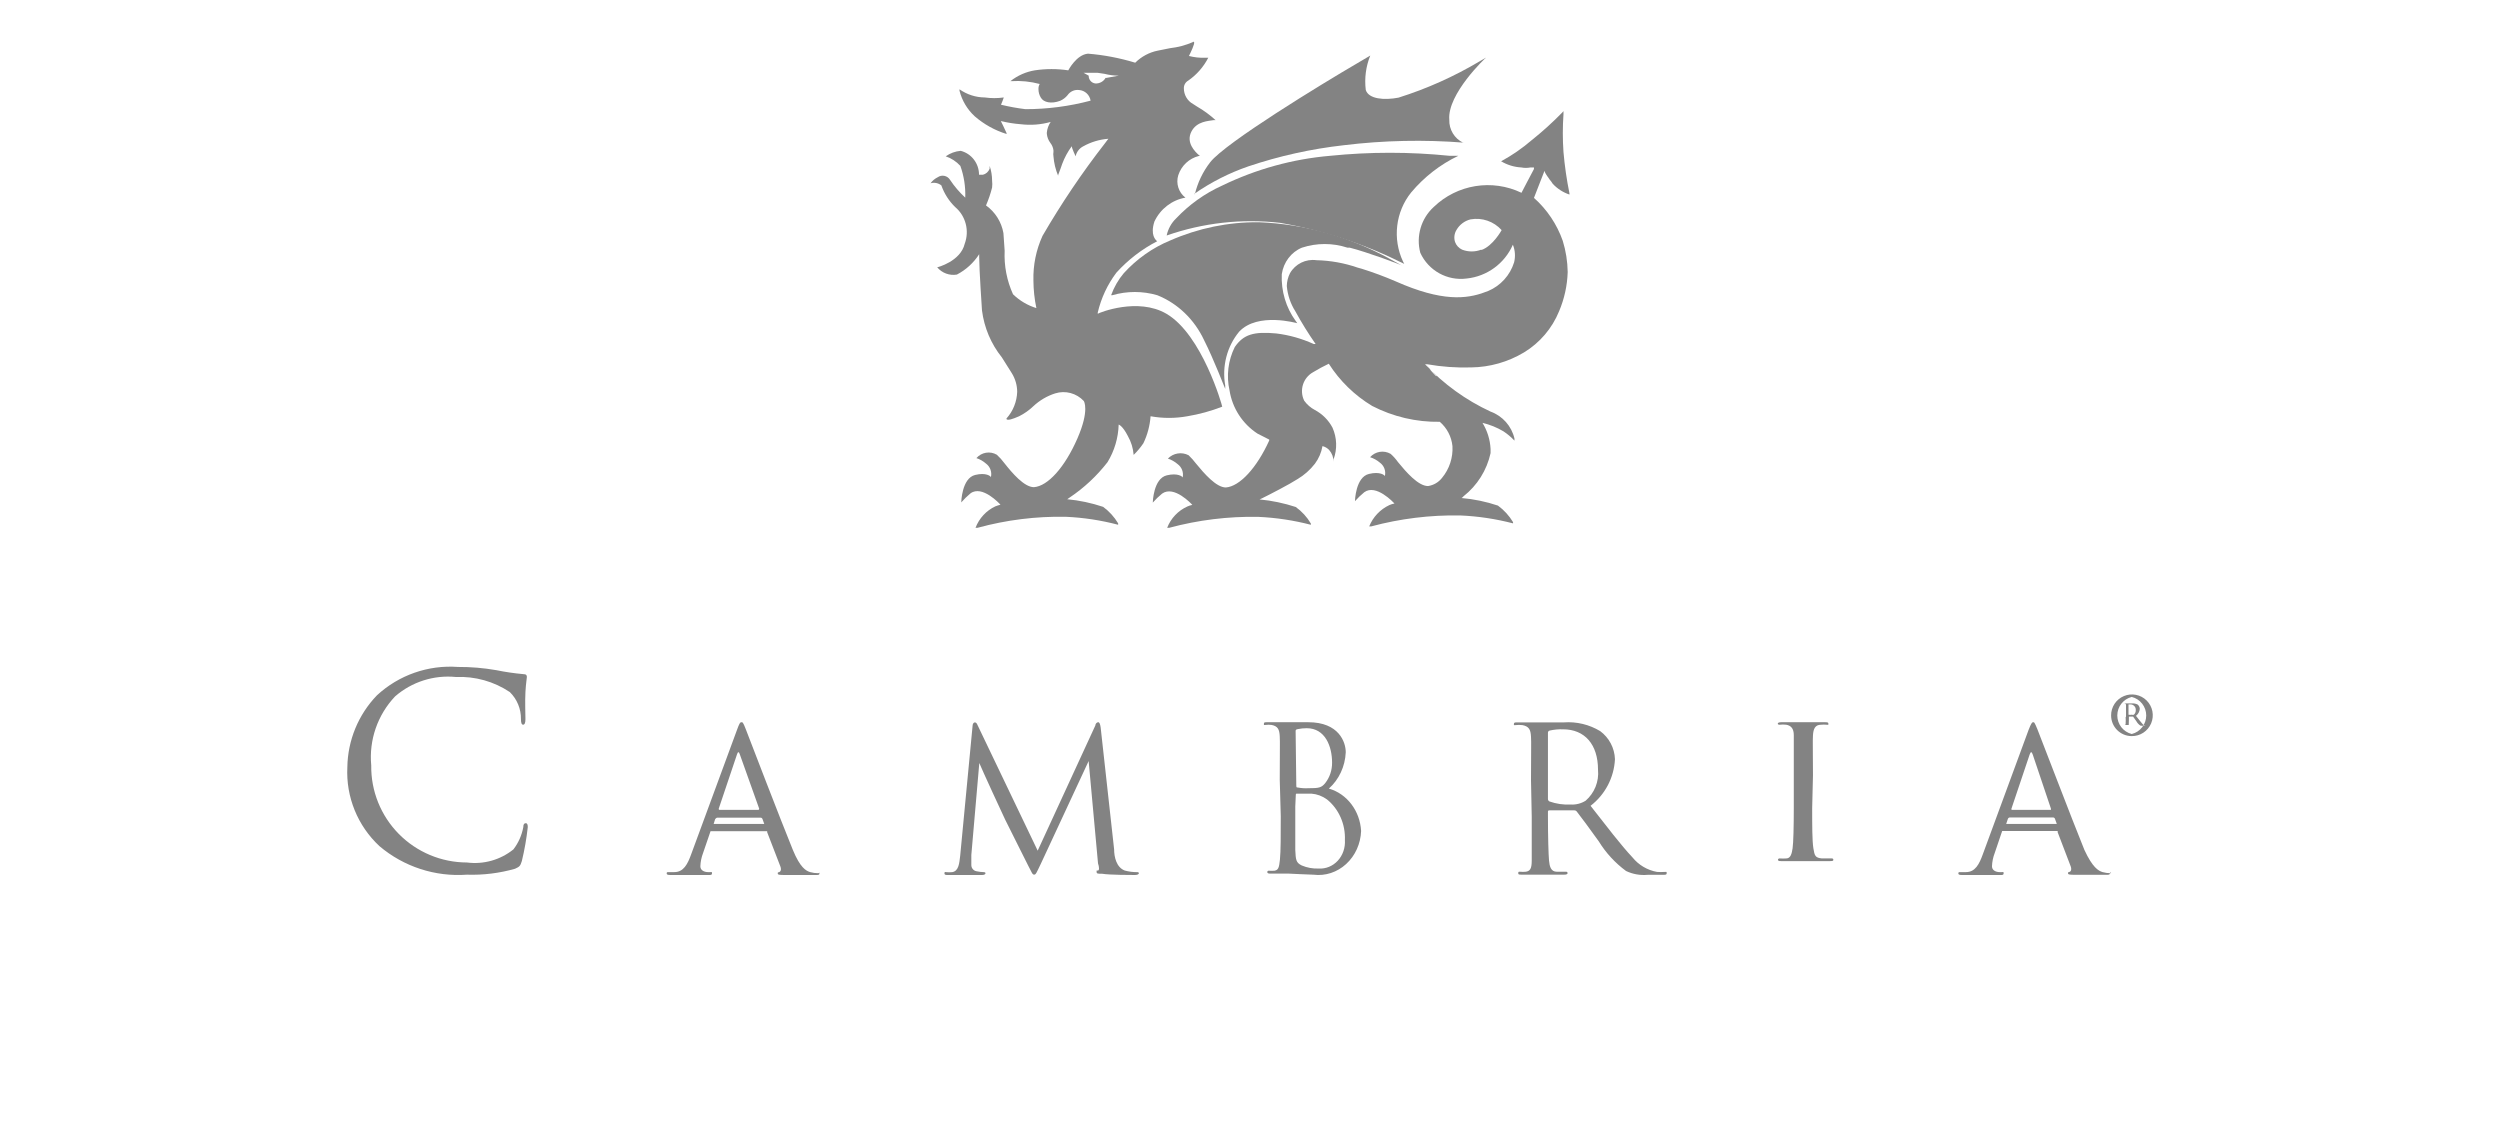 <?xml version="1.0" encoding="UTF-8"?>
<svg width="180px" height="81px" viewBox="0 0 180 81" version="1.1" xmlns="http://www.w3.org/2000/svg" xmlns:xlink="http://www.w3.org/1999/xlink">
    <!-- Generator: Sketch 59.1 (86144) - https://sketch.com -->
    <title>Atoms / Logo / Press / #1@2x</title>
    <desc>Created with Sketch.</desc>
    <g id="Atoms-/-Logo-/-Press-/-#1" stroke="none" stroke-width="1" fill="none" fill-rule="evenodd">
        <g id="Cambria" transform="translate(25, 3)" fill="#838383">
            <path d="M75.058,15.635 C72.14,14.028 68.922,13.129 65.637,13.001 C63.445,12.98 61.271,13.428 59.245,14.318 C57.991,14.837 56.856,15.637 55.919,16.662 C55.523,17.129 55.212,17.67 55,18.256 L55,18.256 L55.087,18.256 C56.147,17.947 57.266,17.947 58.326,18.256 C59.8,18.847 61.007,20.01 61.703,21.51 C62.373,22.827 63.204,24.987 63.217,25 L63.217,25 L63.217,25 C63.217,25 63.217,24.908 63.217,24.763 C62.971,23.373 63.342,21.939 64.222,20.877 C65.563,19.455 68.38,20.271 68.405,20.271 L68.405,20.271 L68.293,20.113 C67.591,19.152 67.234,17.957 67.288,16.741 C67.415,15.875 67.969,15.146 68.74,14.832 C69.808,14.483 70.949,14.483 72.017,14.832 L72.178,14.832 C73.345,15.121 75.964,16.083 75.989,16.149 C76.014,16.215 75.989,16.149 75.989,16.149 L75.989,16.149 C75.989,16.149 75.617,15.938 75.058,15.635 Z" id="Path"></path>
            <path d="M61,10.948 L61,10.948 C62.199,10.115 63.504,9.453 64.879,8.979 C67.109,8.229 69.411,7.719 71.746,7.457 C74.629,7.105 77.54,7.044 80.435,7.273 L80.435,7.273 L80.435,7.273 L80.345,7.273 C79.717,6.974 79.325,6.323 79.349,5.619 C79.194,3.769 81.974,1.144 82,1.144 L82,1.144 L82,1.144 L81.547,1.407 C79.7,2.507 77.735,3.388 75.69,4.031 C74.668,4.228 73.543,4.136 73.336,3.48 C73.232,2.639 73.343,1.785 73.659,1 L73.659,1 L72.728,1.551 C70.142,3.06 63.237,7.273 62.138,8.677 C61.606,9.361 61.227,10.153 61.026,11 L61,10.948 Z" id="Path"></path>
            <path d="M76.604,10.856 C77.542,9.738 78.7,8.839 80,8.218 L80,8.218 L79.374,8.218 C76.513,7.927 73.631,7.927 70.77,8.218 C68.071,8.449 65.434,9.177 62.983,10.368 C61.744,10.927 60.621,11.729 59.677,12.729 C59.336,13.057 59.1,13.485 59,13.956 L59,13.956 L59,13.956 C61.627,13.04 64.415,12.729 67.17,13.045 C70.271,13.583 73.28,14.578 76.106,16 L76.106,16 L76.017,15.829 C75.25,14.196 75.479,12.25 76.604,10.856 L76.604,10.856 Z" id="Path"></path>
            <path d="M86.217,9.347 C86.217,9.411 86.406,9.689 86.406,9.689 L86.482,9.791 C86.545,9.894 86.617,9.992 86.697,10.082 L86.798,10.234 C87.128,10.589 87.541,10.854 88,11.008 L88,11.008 L88,11.008 L88,10.919 C87.8,9.935 87.656,8.941 87.57,7.94 C87.507,7.037 87.507,6.131 87.57,5.228 L87.57,5 L87.57,5 L87.494,5.089 C86.795,5.806 86.051,6.479 85.268,7.104 C84.594,7.683 83.861,8.188 83.08,8.612 L83.08,8.612 L83.08,8.612 C83.522,8.876 84.021,9.029 84.535,9.056 C84.752,9.1 84.975,9.1 85.192,9.056 L85.445,9.056 L85.445,9.17 C85.23,9.563 84.547,10.881 84.547,10.881 C82.432,9.866 79.911,10.276 78.223,11.907 C77.315,12.74 76.944,14.011 77.262,15.203 C77.85,16.487 79.204,17.237 80.601,17.053 C82.066,16.9 83.336,15.971 83.927,14.62 L83.927,14.62 C84.09,15.022 84.121,15.466 84.016,15.887 C83.727,16.819 83.042,17.575 82.144,17.953 C80.879,18.46 79.248,18.79 76.111,17.522 L75.454,17.243 C74.673,16.907 73.875,16.611 73.063,16.356 L72.747,16.267 C71.794,15.938 70.796,15.758 69.788,15.735 C69.019,15.627 68.263,15.999 67.878,16.673 C67.733,16.96 67.655,17.276 67.65,17.598 C67.708,18.248 67.92,18.873 68.27,19.423 C68.711,20.231 69.197,21.014 69.724,21.768 L69.585,21.768 C68.731,21.378 67.823,21.122 66.891,21.008 C65.26,20.856 64.526,21.084 63.906,21.984 C63.422,22.952 63.288,24.058 63.527,25.114 C63.729,26.387 64.46,27.515 65.538,28.219 L66.385,28.65 L66.385,28.714 C65.487,30.691 64.261,32.022 63.261,32.098 C62.566,32.098 61.693,31.084 61.111,30.374 C60.95,30.162 60.773,29.962 60.58,29.778 C60.084,29.519 59.477,29.617 59.088,30.019 L59.088,30.019 C59.343,30.102 59.58,30.236 59.783,30.412 C60.091,30.633 60.236,31.018 60.15,31.388 L60.15,31.388 C60.15,31.312 59.796,31.033 59.012,31.223 C58.038,31.451 58,33.175 58,33.188 L58,33.188 L58,33.188 C58.205,32.954 58.43,32.738 58.67,32.541 C59.53,31.92 60.795,33.289 60.846,33.352 C60.724,33.377 60.605,33.415 60.492,33.466 C59.825,33.766 59.302,34.317 59.037,35 L59.037,35 L59.189,35 C61.275,34.439 63.429,34.174 65.589,34.214 C66.87,34.271 68.141,34.462 69.383,34.785 L69.383,34.785 L69.383,34.696 C69.107,34.227 68.736,33.822 68.295,33.504 C67.45,33.226 66.576,33.044 65.69,32.959 L65.879,32.871 C66.423,32.605 67.89,31.844 68.409,31.502 C68.898,31.214 69.327,30.836 69.674,30.387 C69.953,30.013 70.139,29.579 70.218,29.119 C70.401,29.164 70.568,29.261 70.698,29.398 C70.904,29.632 71.017,29.935 71.014,30.247 L71.014,30.247 L71.014,30.247 C71.018,30.192 71.018,30.137 71.014,30.082 C71.29,29.337 71.263,28.513 70.938,27.788 C70.652,27.249 70.212,26.808 69.674,26.521 C69.368,26.36 69.104,26.13 68.902,25.849 C68.536,25.102 68.82,24.198 69.547,23.796 C69.912,23.574 70.287,23.371 70.673,23.188 C71.466,24.429 72.535,25.471 73.797,26.229 C75.301,27.006 76.974,27.398 78.666,27.37 C79.182,27.815 79.508,28.441 79.577,29.119 C79.624,29.947 79.358,30.762 78.831,31.401 C78.583,31.723 78.22,31.936 77.819,31.996 C77.11,31.996 76.238,30.982 75.656,30.272 C75.502,30.054 75.324,29.854 75.125,29.677 C74.637,29.396 74.019,29.497 73.645,29.918 L73.645,29.918 C73.905,29.999 74.146,30.133 74.353,30.311 C74.66,30.533 74.8,30.919 74.707,31.286 L74.707,31.286 C74.707,31.21 74.353,30.932 73.569,31.122 C72.595,31.35 72.557,33.074 72.557,33.086 L72.557,33.086 L72.557,33.086 C72.763,32.853 72.987,32.636 73.228,32.44 C74.075,31.819 75.34,33.188 75.403,33.251 C75.277,33.276 75.154,33.314 75.036,33.365 C74.376,33.675 73.857,34.222 73.582,34.899 L73.582,34.899 L73.734,34.899 C75.824,34.338 77.982,34.073 80.146,34.113 C81.427,34.168 82.699,34.36 83.94,34.683 L83.94,34.683 L83.94,34.594 C83.66,34.129 83.29,33.724 82.852,33.403 C82.004,33.119 81.125,32.936 80.234,32.858 C80.288,32.825 80.335,32.782 80.374,32.731 C81.363,31.954 82.051,30.856 82.321,29.626 C82.328,29.525 82.328,29.423 82.321,29.322 C82.287,28.658 82.087,28.013 81.739,27.446 L81.739,27.446 C82.269,27.571 82.777,27.776 83.245,28.054 C83.536,28.246 83.803,28.471 84.041,28.726 L84.041,28.726 L84.041,28.726 C84.048,28.676 84.048,28.625 84.041,28.574 C83.832,27.678 83.185,26.949 82.321,26.635 C80.545,25.812 78.944,24.655 77.604,23.226 L77.755,23.226 C78.803,23.411 79.867,23.487 80.93,23.454 C82.267,23.436 83.576,23.064 84.724,22.376 C85.864,21.686 86.751,20.646 87.254,19.411 C87.634,18.515 87.844,17.557 87.874,16.584 C87.862,15.823 87.743,15.068 87.519,14.341 C87.101,13.15 86.388,12.086 85.445,11.248 C85.445,11.248 86.179,9.347 86.204,9.297 L86.217,9.347 Z M81.651,14.975 C81.207,15.147 80.716,15.147 80.272,14.975 C80.038,14.868 79.855,14.672 79.766,14.43 C79.669,14.138 79.706,13.817 79.868,13.555 C80.087,13.174 80.453,12.899 80.879,12.795 C81.709,12.648 82.555,12.94 83.118,13.568 C83.118,13.568 82.498,14.708 81.664,15 L81.651,14.975 Z M78.451,24.075 C78.164,23.821 77.905,23.536 77.68,23.226 L77.68,23.226 C77.888,23.531 78.125,23.815 78.388,24.075 L78.451,24.075 Z" id="Shape"></path>
            <path d="M57.326,28.911 C57.617,28.303 57.792,27.644 57.841,26.97 L57.841,26.97 C58.717,27.129 59.614,27.129 60.49,26.97 C61.347,26.827 62.188,26.597 63,26.281 C63,26.204 61.556,21.098 58.983,19.591 C56.925,18.391 54.138,19.515 54.038,19.591 C54.039,19.562 54.039,19.532 54.038,19.502 C54.283,18.46 54.74,17.481 55.381,16.63 C56.22,15.705 57.214,14.939 58.318,14.37 L58.318,14.37 C58.205,14.281 57.803,13.923 58.117,12.953 C58.543,12.044 59.376,11.401 60.351,11.23 L60.351,11.23 L60.351,11.23 C59.858,10.856 59.651,10.205 59.837,9.609 C60.066,8.921 60.625,8.401 61.318,8.23 L61.393,8.23 C60.992,7.898 60.389,7.247 60.778,6.481 C61.167,5.715 62.033,5.715 62.372,5.651 L62.523,5.651 C62.112,5.274 61.662,4.945 61.18,4.668 L60.904,4.489 C60.491,4.266 60.235,3.828 60.238,3.353 C60.234,3.125 60.355,2.914 60.552,2.804 C61.159,2.384 61.655,1.819 61.996,1.157 L61.996,1.157 L61.782,1.157 C61.385,1.173 60.988,1.13 60.603,1.03 L60.603,1.03 C60.715,0.813 61.054,0.111 60.967,0.034 C60.879,-0.043 60.891,0.034 60.879,0.034 C60.359,0.26 59.809,0.406 59.247,0.468 L58.356,0.647 C57.745,0.77 57.182,1.072 56.736,1.515 C55.628,1.176 54.488,0.958 53.335,0.864 C52.494,0.94 51.929,2.051 51.916,2.064 C51.117,1.945 50.305,1.945 49.506,2.064 C48.866,2.17 48.262,2.438 47.749,2.843 C47.749,2.843 47.749,2.843 47.824,2.843 C48.508,2.8 49.195,2.869 49.858,3.047 L49.858,3.047 C49.792,3.163 49.761,3.296 49.77,3.43 C49.771,3.637 49.828,3.84 49.933,4.017 C50.134,4.387 50.711,4.489 51.326,4.26 C51.536,4.169 51.721,4.029 51.866,3.851 C52.054,3.581 52.372,3.439 52.695,3.481 C53.112,3.511 53.454,3.827 53.523,4.247 C51.99,4.654 50.413,4.86 48.828,4.86 C48.237,4.787 47.651,4.68 47.071,4.54 L47.071,4.54 C47.147,4.37 47.214,4.195 47.272,4.017 L47.272,4.017 C46.818,4.081 46.358,4.081 45.904,4.017 C45.253,4.012 44.619,3.807 44.084,3.43 L44.084,3.43 L44.084,3.43 L44.084,3.532 C44.263,4.24 44.643,4.879 45.176,5.37 C45.847,5.952 46.629,6.387 47.473,6.647 L47.473,6.647 L47.473,6.583 C47.385,6.366 47.084,5.766 47.059,5.715 L47.059,5.715 C47.533,5.831 48.016,5.908 48.502,5.945 C49.221,6.032 49.951,5.976 50.649,5.779 L50.649,5.779 C50.493,6.005 50.398,6.269 50.372,6.545 L50.372,6.634 C50.395,6.871 50.482,7.096 50.623,7.285 C50.745,7.44 50.824,7.625 50.849,7.821 C50.855,7.859 50.855,7.898 50.849,7.936 C50.83,8.042 50.83,8.15 50.849,8.255 C50.886,8.739 51.001,9.213 51.188,9.66 L51.188,9.66 L51.188,9.596 C51.276,9.391 51.477,8.804 51.477,8.804 C51.647,8.348 51.879,7.918 52.167,7.528 L52.167,7.528 C52.167,7.668 52.444,8.255 52.444,8.255 L52.444,8.255 L52.444,8.255 C52.508,7.946 52.707,7.684 52.983,7.54 C53.544,7.227 54.165,7.039 54.803,6.991 L54.552,7.323 C52.907,9.438 51.406,11.665 50.059,13.987 C49.602,14.99 49.378,16.087 49.406,17.191 C49.41,17.861 49.481,18.528 49.619,19.183 L49.619,19.183 C48.99,18.99 48.413,18.649 47.937,18.187 C47.493,17.209 47.286,16.136 47.335,15.06 L47.247,13.783 C47.104,12.977 46.652,12.261 45.992,11.791 C46.173,11.375 46.32,10.944 46.431,10.502 C46.45,10.337 46.45,10.17 46.431,10.004 C46.43,9.644 46.371,9.286 46.255,8.945 C46.255,8.945 46.255,8.945 46.255,9.047 C46.253,9.021 46.253,8.996 46.255,8.97 L46.255,8.97 L46.255,8.97 L46.255,8.97 L46.255,8.97 C46.262,9.03 46.262,9.09 46.255,9.149 C46.171,9.366 45.989,9.528 45.766,9.583 C45.615,9.583 45.502,9.583 45.49,9.583 C45.491,8.769 44.948,8.059 44.172,7.86 C43.784,7.892 43.411,8.029 43.092,8.255 L43.092,8.255 C43.495,8.391 43.858,8.628 44.146,8.945 C44.407,9.676 44.526,10.452 44.498,11.23 L44.498,11.23 L44.498,11.23 C44.085,10.85 43.718,10.422 43.406,9.953 C43.316,9.804 43.169,9.699 43.001,9.663 C42.832,9.626 42.656,9.662 42.515,9.762 C42.311,9.861 42.134,10.01 42,10.196 C42.269,10.118 42.558,10.175 42.778,10.349 C42.985,10.939 43.325,11.473 43.77,11.906 C44.532,12.546 44.81,13.609 44.46,14.549 C44.159,15.826 42.49,16.247 42.477,16.247 L42.477,16.247 L42.477,16.247 C42.828,16.66 43.365,16.859 43.895,16.77 C44.547,16.431 45.101,15.925 45.502,15.302 C45.502,15.302 45.502,15.404 45.502,15.519 C45.502,16.387 45.703,19.349 45.703,19.349 C45.86,20.59 46.356,21.762 47.134,22.732 L47.849,23.868 C48.099,24.269 48.234,24.734 48.238,25.209 C48.214,25.919 47.943,26.598 47.473,27.123 C47.462,27.143 47.462,27.167 47.473,27.187 C47.573,27.277 47.887,27.187 48.377,26.97 C48.748,26.783 49.09,26.543 49.393,26.255 C49.846,25.829 50.386,25.511 50.975,25.323 C51.708,25.094 52.505,25.307 53.033,25.872 C53.033,25.872 53.473,26.511 52.569,28.579 C51.665,30.647 50.448,32 49.444,32.077 C48.741,32.077 47.874,31.055 47.31,30.34 C47.15,30.122 46.969,29.921 46.77,29.74 C46.286,29.458 45.673,29.559 45.301,29.983 L45.301,29.983 C45.555,30.067 45.79,30.201 45.992,30.379 C46.296,30.602 46.435,30.992 46.343,31.362 L46.343,31.362 C46.343,31.285 45.992,31.004 45.213,31.196 C44.247,31.426 44.209,33.162 44.209,33.174 L44.209,33.174 L44.209,33.174 C44.413,32.939 44.636,32.722 44.874,32.523 C45.715,31.898 46.983,33.277 47.033,33.34 C46.91,33.371 46.788,33.409 46.669,33.455 C46.013,33.761 45.5,34.315 45.238,35 L45.238,35 L45.389,35 C47.459,34.434 49.597,34.167 51.741,34.209 C53.012,34.266 54.274,34.458 55.506,34.783 L55.506,34.783 L55.506,34.681 C55.228,34.216 54.861,33.812 54.427,33.494 C53.588,33.212 52.72,33.028 51.841,32.945 L52.004,32.83 C53.045,32.134 53.969,31.272 54.741,30.277 C55.239,29.463 55.516,28.529 55.544,27.57 L55.544,27.57 C55.544,27.57 55.82,27.634 56.209,28.4 C56.444,28.814 56.586,29.277 56.623,29.753 L56.623,29.753 C56.885,29.497 57.121,29.215 57.326,28.911 L57.326,28.911 Z M54.615,2.587 C54.465,2.864 54.172,3.028 53.862,3.009 C53.584,2.976 53.377,2.732 53.385,2.447 L53.385,2.447 L53.021,2.243 L53.021,2.243 C53.247,2.243 54.038,2.243 54.038,2.243 L54.54,2.319 C54.872,2.405 55.214,2.448 55.556,2.447 L54.565,2.626 L54.615,2.587 Z M42.527,16.311 L42.665,16.311 L42.59,16.311 L42.527,16.311 Z" id="Shape"></path>
            <path d="M2.323,57.924 C0.747,56.46 -0.1,54.375 0.009,52.228 C0.04,50.298 0.802,48.451 2.142,47.061 C3.719,45.604 5.83,44.865 7.972,45.02 C8.899,45.015 9.825,45.093 10.738,45.253 C11.378,45.384 12.026,45.478 12.677,45.537 C12.897,45.537 12.935,45.628 12.935,45.744 C12.935,45.86 12.871,46.131 12.832,46.816 C12.793,47.5 12.832,48.495 12.832,48.779 C12.832,49.063 12.767,49.179 12.664,49.179 C12.561,49.179 12.509,49.05 12.509,48.779 C12.52,48.047 12.231,47.342 11.707,46.829 C10.563,46.064 9.205,45.684 7.83,45.744 C6.239,45.586 4.654,46.091 3.448,47.139 C2.184,48.471 1.558,50.284 1.729,52.111 C1.704,53.954 2.419,55.73 3.713,57.042 C5.008,58.355 6.774,59.096 8.618,59.099 C9.816,59.255 11.026,58.914 11.966,58.156 C12.327,57.686 12.57,57.137 12.677,56.555 C12.677,56.348 12.741,56.27 12.858,56.27 C12.974,56.27 13,56.4 13,56.555 C12.91,57.377 12.767,58.192 12.573,58.996 C12.457,59.357 12.418,59.396 12.082,59.551 C10.956,59.871 9.788,60.015 8.618,59.977 C6.332,60.142 4.072,59.405 2.323,57.924 Z" id="Path"></path>
            <path d="M55.217,58.158 C55.217,58.673 55.369,59.446 55.981,59.678 C56.28,59.759 56.589,59.798 56.898,59.794 C56.898,59.794 57,59.794 57,59.871 C57,59.948 56.885,60 56.707,60 C56.529,60 54.873,60 54.35,59.91 C54.032,59.91 53.955,59.91 53.955,59.768 C53.955,59.626 53.955,59.691 54.057,59.678 C54.159,59.665 54.146,59.42 54.057,59.163 L53.382,51.795 L53.382,51.795 L49.93,59.214 C49.624,59.845 49.586,59.974 49.459,59.974 C49.331,59.974 49.293,59.833 49.025,59.317 C48.758,58.802 47.446,56.149 47.369,56.007 C47.293,55.865 45.662,52.323 45.51,51.937 L45.51,51.937 L44.936,58.557 C44.936,58.789 44.936,59.047 44.936,59.292 C44.939,59.508 45.094,59.692 45.306,59.73 C45.482,59.768 45.661,59.79 45.841,59.794 C45.841,59.794 45.955,59.794 45.955,59.871 C45.955,59.948 45.866,60 45.701,60 C45.178,60 44.503,60 44.427,60 L43.242,60 C43.102,60 43,60 43,59.871 C43,59.742 43.076,59.794 43.14,59.794 C43.28,59.809 43.421,59.809 43.561,59.794 C44.032,59.717 44.07,59.15 44.134,58.609 L45.025,49.27 C45.025,49.116 45.102,49.013 45.191,49.013 C45.28,49.013 45.331,49.077 45.395,49.232 L49.713,58.248 L53.866,49.232 C53.866,49.103 53.981,49 54.07,49 C54.159,49 54.21,49.116 54.248,49.386 L55.217,58.158 Z" id="Path"></path>
            <path d="M68.285,49.653 C68.285,49.574 68.285,49.522 68.443,49.496 C68.655,49.452 68.871,49.43 69.087,49.431 C70.411,49.431 70.91,50.736 70.91,51.911 C70.916,52.445 70.743,52.964 70.424,53.373 C70.144,53.725 69.95,53.751 69.208,53.751 C68.948,53.766 68.687,53.749 68.431,53.699 C68.358,53.699 68.333,53.699 68.333,53.543 L68.285,49.653 Z M67.215,55.762 C67.215,57.145 67.215,58.294 67.155,58.894 C67.094,59.495 67.033,59.639 66.766,59.691 C66.628,59.703 66.49,59.703 66.352,59.691 C66.327,59.687 66.3,59.695 66.28,59.712 C66.259,59.729 66.246,59.754 66.243,59.782 C66.243,59.873 66.316,59.9 66.462,59.9 L67.786,59.9 C67.896,59.9 69.257,59.978 69.573,59.978 C70.423,60.084 71.275,59.805 71.925,59.208 C72.576,58.611 72.965,57.75 73,56.832 C72.92,55.383 71.985,54.152 70.679,53.778 C71.407,53.129 71.849,52.182 71.894,51.167 C71.894,50.436 71.408,49 69.196,49 C68.576,49 68.054,49 67.738,49 C67.665,49 66.814,49 66.219,49 C66.061,49 66,49 66,49.117 C66,49.235 66,49.196 66.109,49.196 C66.259,49.176 66.41,49.176 66.559,49.196 C67.009,49.287 67.118,49.522 67.142,50.018 C67.167,50.514 67.142,50.88 67.142,53.138 L67.215,55.762 Z M68.297,54.247 C68.297,54.169 68.297,54.143 68.37,54.143 C68.443,54.143 69.245,54.143 69.427,54.143 C69.828,54.174 70.213,54.318 70.545,54.561 C71.397,55.248 71.879,56.342 71.833,57.485 C71.869,58.037 71.682,58.579 71.319,58.972 C70.955,59.364 70.452,59.569 69.938,59.534 C69.522,59.552 69.108,59.476 68.722,59.312 C68.297,59.103 68.297,58.894 68.26,58.19 C68.26,57.968 68.26,56.179 68.26,55.07 L68.297,54.247 Z" id="Shape"></path>
            <path d="M86.452,49.772 C86.443,49.694 86.493,49.621 86.57,49.602 C86.888,49.53 87.214,49.499 87.54,49.51 C89.1,49.51 90.057,50.598 90.057,52.421 C90.138,53.265 89.805,54.095 89.166,54.651 C88.841,54.855 88.46,54.951 88.077,54.926 C87.561,54.952 87.044,54.877 86.557,54.703 C86.489,54.667 86.448,54.596 86.452,54.519 L86.452,49.772 Z M85.285,55.818 C85.285,57.208 85.285,58.362 85.285,58.965 C85.285,59.568 85.154,59.712 84.865,59.765 C84.721,59.778 84.577,59.778 84.433,59.765 C84.341,59.765 84.315,59.765 84.315,59.857 C84.315,59.948 84.315,59.975 84.538,59.975 L85.849,59.975 C85.849,59.975 86.832,59.975 87.632,59.975 C87.789,59.975 87.868,59.935 87.868,59.857 C87.864,59.829 87.85,59.803 87.828,59.786 C87.806,59.769 87.778,59.761 87.75,59.765 L87.094,59.765 C86.662,59.765 86.57,59.384 86.53,58.965 C86.491,58.545 86.452,57.208 86.452,55.818 L86.452,55.464 C86.452,55.398 86.452,55.346 86.557,55.346 L88.34,55.346 C88.41,55.341 88.478,55.37 88.523,55.424 C88.825,55.804 89.507,56.736 90.11,57.575 C90.622,58.407 91.29,59.133 92.076,59.712 C92.558,59.941 93.092,60.036 93.623,59.988 L94.659,59.988 C94.921,59.988 95,59.988 95,59.87 C95,59.752 95,59.778 94.869,59.778 C94.681,59.791 94.493,59.791 94.305,59.778 C93.608,59.652 92.98,59.28 92.535,58.729 C91.696,57.837 90.713,56.539 89.52,55.018 C90.57,54.211 91.212,52.983 91.277,51.661 C91.249,50.861 90.858,50.117 90.215,49.641 C89.427,49.165 88.511,48.945 87.592,49.012 L85.875,49.012 C85.796,49.012 84.892,49.012 84.236,49.012 C84.079,49.012 84,49.012 84,49.13 C84,49.248 84,49.208 84.118,49.208 C84.283,49.188 84.451,49.188 84.616,49.208 C85.088,49.3 85.206,49.536 85.232,50.035 C85.259,50.533 85.232,50.9 85.232,53.169 L85.285,55.818 Z" id="Shape"></path>
            <path d="M105.477,55.171 C105.477,56.452 105.477,57.514 105.562,58.07 C105.648,58.626 105.705,58.758 106.174,58.807 L106.886,58.807 C106.915,58.803 106.944,58.811 106.966,58.827 C106.988,58.843 107,58.867 107,58.891 C107,58.964 107,59 106.758,59 C105.89,59 104.893,59 104.822,59 L103.27,59 C103.1,59 103.014,59 103.014,58.891 C103.018,58.866 103.033,58.842 103.057,58.826 C103.082,58.81 103.112,58.803 103.142,58.807 C103.299,58.819 103.456,58.819 103.612,58.807 C103.925,58.807 104.011,58.457 104.068,58.07 C104.125,57.684 104.153,56.452 104.153,55.171 L104.153,52.816 C104.153,50.727 104.153,50.401 104.153,49.93 C104.153,49.459 103.954,49.242 103.612,49.181 C103.452,49.161 103.289,49.161 103.128,49.181 C103.128,49.181 103,49.181 103,49.109 C103,49.036 103.085,49 103.256,49 L104.851,49 L106.388,49 C106.559,49 106.644,49 106.644,49.109 C106.644,49.217 106.644,49.181 106.516,49.181 C106.384,49.168 106.25,49.168 106.117,49.181 C105.69,49.181 105.562,49.471 105.534,49.942 C105.505,50.413 105.534,50.739 105.534,52.829 L105.477,55.171 Z" id="Path"></path>
            <path d="M126.977,59.87 C126.777,59.872 126.579,59.846 126.387,59.792 C126.086,59.701 125.667,59.468 125.077,58.195 C124.187,56.013 121.921,50.065 121.698,49.52 C121.475,48.974 121.462,49 121.383,49 C121.305,49 121.239,49.091 121.056,49.559 L117.768,58.494 C117.506,59.221 117.218,59.792 116.55,59.792 L116.131,59.792 C116.052,59.792 116,59.792 116,59.883 C116,59.974 116.079,60 116.275,60 C116.956,60 117.755,60 117.912,60 L119.039,60 C119.17,60 119.262,60 119.262,59.883 C119.262,59.766 119.262,59.792 119.117,59.792 L118.973,59.792 C118.724,59.792 118.423,59.675 118.423,59.377 C118.435,59.048 118.501,58.723 118.62,58.416 L119.157,56.831 L119.157,56.831 L119.157,56.831 L123.086,56.831 L123.152,56.831 C123.152,56.831 123.152,56.922 123.152,56.922 L123.152,56.922 L124.095,59.39 C124.173,59.623 124.095,59.753 124.003,59.779 C123.911,59.805 123.898,59.779 123.898,59.883 C123.898,59.987 124.069,59.974 124.344,59.987 C125.339,59.987 126.4,59.987 126.61,59.987 C126.819,59.987 126.911,59.987 126.911,59.87 C126.911,59.753 127.055,59.87 126.977,59.87 Z M119.825,55.221 L121.135,51.325 C121.213,51.104 121.279,51.104 121.357,51.325 L122.667,55.221 C122.667,55.221 122.667,55.312 122.667,55.312 L119.864,55.312 C119.864,55.312 119.785,55.286 119.825,55.221 L119.825,55.221 Z M123.073,56.325 L119.445,56.325 L119.445,56.325 L119.563,55.974 C119.58,55.908 119.638,55.861 119.707,55.857 L122.824,55.857 C122.882,55.859 122.934,55.894 122.955,55.948 L123.086,56.312 C123.082,56.316 123.078,56.321 123.073,56.325 L123.073,56.325 Z" id="Shape"></path>
            <path d="M33.908,59.87 C33.713,59.871 33.519,59.845 33.331,59.792 C33.03,59.701 32.61,59.468 32.086,58.195 C31.194,56.013 28.913,50.065 28.703,49.52 C28.493,48.974 28.467,49 28.375,49 C28.284,49 28.231,49.091 28.061,49.559 L24.77,58.494 C24.508,59.221 24.219,59.792 23.551,59.792 L23.131,59.792 C23.052,59.792 23,59.792 23,59.883 C23,59.974 23.079,60 23.275,60 C23.957,60 24.757,60 24.914,60 L26.042,60 C26.173,60 26.265,60 26.265,59.883 C26.265,59.766 26.265,59.792 26.12,59.792 L25.976,59.792 C25.727,59.792 25.426,59.675 25.426,59.377 C25.437,59.048 25.504,58.723 25.622,58.416 L26.16,56.844 L26.16,56.844 L26.238,56.844 L30.172,56.844 L30.237,56.844 C30.237,56.844 30.237,56.844 30.237,56.922 L31.194,59.403 C31.273,59.636 31.194,59.766 31.103,59.792 C31.011,59.818 30.998,59.792 30.998,59.896 C30.998,60 31.155,59.987 31.43,60 C32.44,60 33.502,60 33.712,60 C33.921,60 34,60 34,59.883 C34,59.766 34,59.87 33.908,59.87 Z M26.75,55.221 L28.061,51.325 C28.126,51.104 28.205,51.104 28.271,51.325 L29.66,55.221 C29.66,55.221 29.66,55.312 29.595,55.312 L26.802,55.312 C26.802,55.312 26.723,55.286 26.75,55.221 L26.75,55.221 Z M30.027,56.325 C30.027,56.325 30.027,56.325 30.027,56.325 L26.383,56.325 L26.383,56.325 L26.487,55.987 C26.487,55.987 26.566,55.87 26.645,55.87 L29.765,55.87 C29.765,55.87 29.857,55.87 29.896,55.961 L30.027,56.325 Z" id="Shape"></path>
            <path d="M128.486,49.849 C127.874,49.695 127.445,49.145 127.445,48.514 C127.445,47.883 127.874,47.332 128.486,47.179 C129.099,47.332 129.528,47.883 129.528,48.514 C129.528,49.145 129.099,49.695 128.486,49.849 Z M128.486,50 C129.095,50.006 129.647,49.642 129.883,49.08 C130.119,48.519 129.991,47.87 129.561,47.439 C129.13,47.009 128.481,46.881 127.92,47.117 C127.358,47.353 126.995,47.905 127,48.514 C127,49.329 127.657,49.992 128.473,50 L128.486,50 Z M128.046,48.624 C128.056,48.78 128.056,48.936 128.046,49.092 C128.046,49.188 128.046,49.202 127.881,49.202 C127.716,49.202 127.881,49.202 127.881,49.202 L127.881,49.202 L128.431,49.202 C128.431,49.202 128.431,49.202 128.431,49.202 C128.431,49.202 128.307,49.202 128.28,49.202 C128.252,49.202 128.28,49.202 128.28,48.775 L128.28,48.596 L128.583,48.596 L128.817,48.927 C128.887,49.053 128.986,49.161 129.106,49.243 C129.196,49.264 129.29,49.264 129.381,49.243 L129.477,49.243 C129.384,49.231 129.299,49.181 129.243,49.105 C129.119,48.968 128.968,48.761 128.789,48.541 C128.951,48.42 129.052,48.234 129.064,48.032 C129.058,47.915 129.003,47.805 128.913,47.729 C128.782,47.661 128.633,47.633 128.486,47.647 L127.895,47.647 C128.005,47.647 128.06,47.647 128.073,47.757 L128.073,48.61 L128.046,48.624 Z M128.252,47.716 C128.252,47.716 128.362,47.716 128.39,47.716 C128.5,47.715 128.605,47.761 128.678,47.843 C128.752,47.924 128.787,48.033 128.775,48.142 C128.78,48.263 128.729,48.379 128.638,48.459 C128.589,48.478 128.535,48.478 128.486,48.459 C128.409,48.475 128.329,48.475 128.252,48.459 L128.252,47.716 Z" id="Shape"></path>
        </g>
    </g>
</svg>